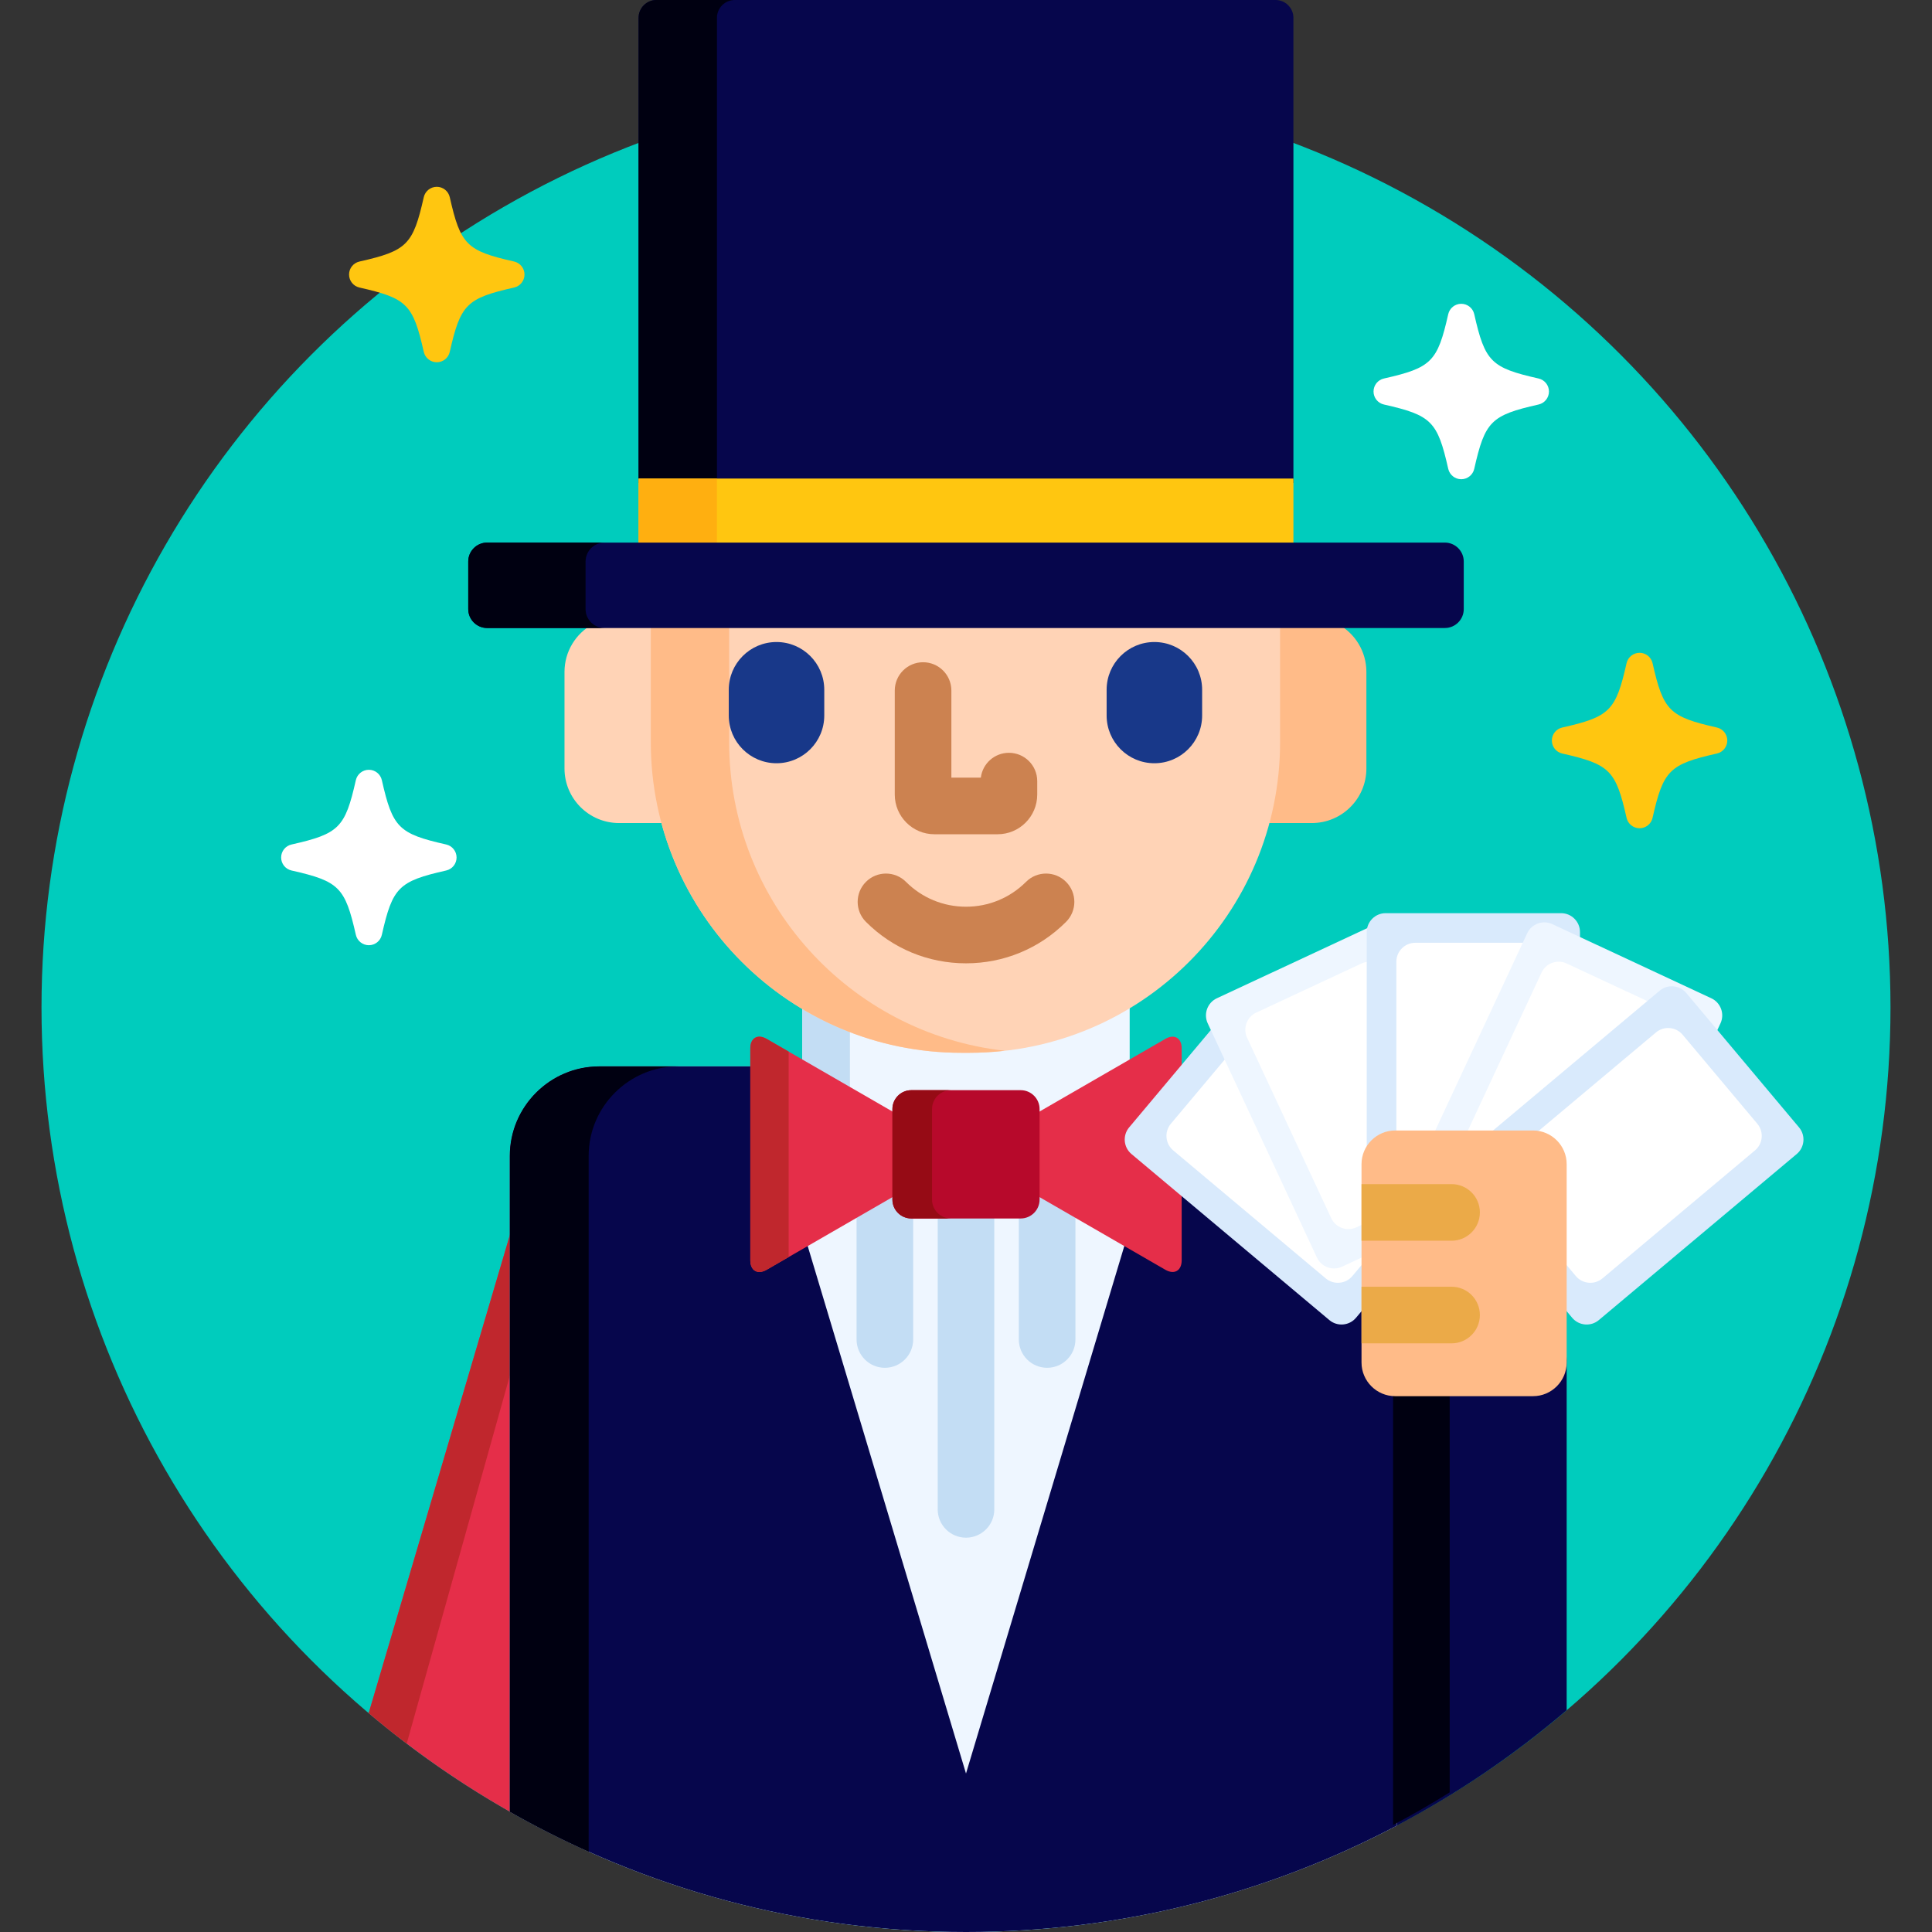 <?xml version="1.0" encoding="iso-8859-1"?>
<!-- Generator: Adobe Illustrator 19.0.0, SVG Export Plug-In . SVG Version: 6.00 Build 0)  -->
<svg version="1.1" id="Capa_1" xmlns="http://www.w3.org/2000/svg" xmlns:xlink="http://www.w3.org/1999/xlink" x="0px" y="0px"
	 viewBox="0 0 512 512" style="enable-background:new 0 0 512 512;" xml:space="preserve">
<rect x="0" y="0" width="512" height="512" fill="#333333" stroke="none"/>
<circle style="fill:#00CCBD;" cx="256" cy="267" r="245"/>
<path style="fill:#E52E49;" d="M136.216,323.61L97.713,453.987c11.91,10.093,24.801,19.058,38.502,26.752V323.61H136.216z"/>
<path style="fill:#C0272D;" d="M136.216,323.61L97.713,453.987c3.283,2.782,6.642,5.476,10.069,8.084l28.433-101.444V323.61H136.216
	z"/>
<path style="fill:#06064C;" d="M406.271,368.41h-36.542c-0.184,0-0.364-0.017-0.546-0.027v115.945c16.53-8.627,31.953-19.08,46-31.1
	v-93.73C415.184,364.398,411.173,368.41,406.271,368.41z"/>
<path style="fill:#EEF6FF;" d="M369.245,368.975c-4.165-0.257-7.429-3.721-7.429-7.887v-13.602c0-0.42-0.263-0.796-0.658-0.939
	c-0.112-0.041-0.227-0.061-0.342-0.061c-0.29,0-0.572,0.126-0.766,0.358l-1.465,1.746c-0.759,0.904-1.878,1.423-3.07,1.423
	c-0.939,0-1.85-0.33-2.565-0.93l-39.792-33.39l0,0l0,0l-12.672-10.634c-1.689-1.418-1.911-3.946-0.493-5.636l13.165-15.688v-1.134
	h-13.779v-16.6C287.012,273.605,272.472,278,256.921,278h-2.137c-15.426,0-29.862-4.318-42.164-11.81v16.411h-53.808
	c-13.038,0-23.705,10.666-23.705,23.705v173.825C170.779,500.409,212.034,512,256,512c41.236,0,80.086-10.196,114.184-28.193
	V369.973C370.184,369.444,369.772,369.007,369.245,368.975z"/>
<g>
	<path style="fill:#C3DDF4;" d="M225.241,289.328v-16.907c-4.402-1.724-8.629-3.8-12.621-6.23v15.852L225.241,289.328z"/>
	<path style="fill:#C3DDF4;" d="M248.5,321.909V400c0,4.143,3.358,7.5,7.5,7.5s7.5-3.357,7.5-7.5v-78.091H248.5z"/>
	<path style="fill:#C3DDF4;" d="M241.5,321.909c-2.206,0-4-1.794-4-4v-0.65c0-0.357-0.19-0.688-0.5-0.866
		c-0.155-0.089-0.327-0.134-0.5-0.134s-0.345,0.045-0.5,0.134l-9,5.196v33.389c0,4.143,3.358,7.5,7.5,7.5s7.5-3.357,7.5-7.5V321.91
		h-0.5V321.909z"/>
	<path style="fill:#C3DDF4;" d="M276,316.392c-0.155-0.089-0.327-0.134-0.5-0.134s-0.345,0.045-0.5,0.134
		c-0.31,0.179-0.5,0.509-0.5,0.866v0.651c0,2.206-1.794,4-4,4H270v33.068c0,4.143,3.358,7.5,7.5,7.5s7.5-3.357,7.5-7.5v-33.39
		L276,316.392z"/>
</g>
<path style="fill:#FFD3B6;" d="M173.471,165.428h-16.415c-4.443,2.467-7.458,7.193-7.458,12.635v25.591
	c0,7.988,6.476,14.463,14.465,14.463h12.295c-1.869-6.832-2.886-14.012-2.886-21.429L173.471,165.428L173.471,165.428z"/>
<path style="fill:#FFBB88;" d="M354.649,165.428h-16.415v31.26c0,7.417-1.018,14.597-2.886,21.429h12.296
	c7.989,0,14.464-6.475,14.464-14.463v-25.591C362.108,172.621,359.093,167.895,354.649,165.428z"/>
<path style="fill:#FFD3B6;" d="M172.471,165.428v31.26c0,45.46,36.853,82.313,82.313,82.313h2.137
	c45.46,0,82.313-36.852,82.313-82.313v-31.26L172.471,165.428L172.471,165.428z"/>
<path style="fill:#FFBB88;" d="M193.237,196.688v-31.26h-20.766v31.26c0,45.46,36.853,82.313,82.313,82.313h2.137
	c3.151,0,6.255-0.194,9.314-0.539C225.163,273.832,193.237,238.996,193.237,196.688z"/>
<g>
	<path style="fill:#183889;" d="M218.439,189.612c0,6.989-5.667,12.655-12.655,12.655l0,0c-6.99,0-12.655-5.666-12.655-12.655
		v-6.814c0-6.989,5.665-12.655,12.655-12.655l0,0c6.988,0,12.655,5.666,12.655,12.655V189.612z"/>
	<path style="fill:#183889;" d="M318.578,189.612c0,6.989-5.664,12.655-12.655,12.655l0,0c-6.99,0-12.654-5.666-12.654-12.655
		v-6.814c0-6.989,5.664-12.655,12.654-12.655l0,0c6.991,0,12.655,5.666,12.655,12.655V189.612z"/>
</g>
<path style="fill:#CC8250;" d="M256,255.29c-10.016,0-19.432-3.9-26.514-10.983c-2.929-2.929-2.929-7.678,0-10.606
	c2.929-2.928,7.678-2.929,10.606,0.001c4.249,4.249,9.898,6.589,15.908,6.589c6.009,0,11.659-2.34,15.908-6.589
	c2.929-2.93,7.678-2.929,10.607-0.001c2.929,2.929,2.929,7.678,0,10.606C275.432,251.39,266.016,255.29,256,255.29z"/>
<path style="fill:#06064C;" d="M338.053,0H173.947c-2.593,0-4.715,2.122-4.715,4.716V128h173.537V4.716
	C342.769,2.122,340.646,0,338.053,0z"/>
<path style="fill:#000011;" d="M190,4.716C190,2.122,192.122,0,194.715,0h-20.768c-2.593,0-4.715,2.122-4.715,4.716V128H190V4.716z"
	/>
<rect x="169.23" y="126.82" style="fill:#FFC610;" width="173.54" height="17.977"/>
<rect x="169.23" y="126.82" style="fill:#FFAF10;" width="20.768" height="17.977"/>
<path style="fill:#CC8250;" d="M264.376,221.085h-16.753c-5.789,0-10.5-4.71-10.5-10.5V183c0-4.143,3.358-7.5,7.5-7.5
	s7.5,3.357,7.5,7.5v23.085h7.808c0.451-3.711,3.612-6.585,7.445-6.585c4.142,0,7.5,3.357,7.5,7.5v3.585
	C274.876,216.375,270.166,221.085,264.376,221.085z"/>
<path style="fill:#06064C;" d="M370.184,369.973c0-0.528-0.411-0.966-0.939-0.998c-4.165-0.257-7.429-3.721-7.429-7.887v-13.602
	c0-0.42-0.263-0.796-0.658-0.939c-0.112-0.041-0.227-0.061-0.342-0.061c-0.29,0-0.572,0.126-0.766,0.358l-1.465,1.746
	c-0.759,0.904-1.878,1.423-3.07,1.423c-0.939,0-1.85-0.33-2.565-0.93l-48.458-40.662L256,470.001l-56.24-187.399h-40.948
	c-13.038,0-23.705,10.666-23.705,23.705v173.825C170.779,500.409,212.034,512,256,512c41.236,0,80.086-10.196,114.184-28.193
	V369.973z"/>
<g>
	<path style="fill:#000011;" d="M156,306.307c0-13.039,10.667-23.705,23.705-23.705h-20.893c-13.038,0-23.705,10.666-23.705,23.705
		v173.825c6.77,3.848,13.741,7.382,20.893,10.584V306.307z"/>
	<path style="fill:#000011;" d="M369.729,368.41c-0.184,0-0.364-0.017-0.546-0.027v115.251c5.11-2.707,10.112-5.589,15-8.638V368.41
		H369.729z"/>
</g>
<g>
	<path style="fill:#E52E49;" d="M300.485,305.06c-1.689-1.418-1.911-3.946-0.493-5.636l13.165-15.688v-5.917
		c0-2.75-1.949-3.875-4.33-2.5L274.5,295.137v21.544l34.328,19.819c2.381,1.375,4.33,0.25,4.33-2.5v-18.307L300.485,305.06z"/>
	<path style="fill:#E52E49;" d="M237.5,295.138l-34.328-19.819c-2.381-1.375-4.33-0.25-4.33,2.5V334c0,2.75,1.949,3.875,4.33,2.5
		l34.328-19.818V295.138z"/>
</g>
<path style="fill:#C0272D;" d="M209,278.684l-5.828-3.365c-2.381-1.375-4.33-0.25-4.33,2.5V334c0,2.75,1.949,3.875,4.33,2.5
	l5.828-3.364V278.684z"/>
<path style="fill:#B7092B;" d="M275.5,317.909c0,2.75-2.25,5-5,5h-29c-2.75,0-5-2.25-5-5v-24c0-2.75,2.25-5,5-5h29
	c2.75,0,5,2.25,5,5V317.909z"/>
<path style="fill:#960B15;" d="M247,317.909v-24c0-2.75,2.25-5,5-5h-10.5c-2.75,0-5,2.25-5,5v24c0,2.75,2.25,5,5,5H252
	C249.25,322.909,247,320.659,247,317.909z"/>
<path style="fill:#D9EAFC;" d="M361.816,331.707l-6.593,3.074c-0.53,0.247-1.094,0.372-1.676,0.372c-1.558,0-2.987-0.905-3.64-2.307
	l-28.313-60.72l-22.367,26.654c-1.768,2.106-1.49,5.276,0.616,7.044l52.465,44.023c2.107,1.768,5.276,1.49,7.044-0.616l2.465-2.938
	v-14.586H361.816z"/>
<path style="fill:#FFFFFF;" d="M361.816,331.707l-6.593,3.074c-0.53,0.247-1.094,0.372-1.676,0.372c-1.558,0-2.987-0.905-3.64-2.307
	l-24.653-52.871l-14.97,17.839c-1.768,2.106-1.49,5.276,0.616,7.044l40.44,33.934c2.107,1.768,5.276,1.49,7.044-0.616l3.433-4.091
	v-2.378H361.816z"/>
<path style="fill:#EEF6FF;" d="M361.816,308.502c0-1.656,0.514-3.193,1.387-4.465V247c0-0.566,0.122-1.105,0.335-1.594
	l-41.063,19.147c-2.493,1.162-3.581,4.152-2.418,6.645L349,333.27c1.162,2.492,4.152,3.58,6.645,2.418l6.171-2.877L361.816,308.502
	L361.816,308.502z"/>
<path style="fill:#FFFFFF;" d="M361.816,308.502c0-1.656,0.514-3.193,1.387-4.465v-49.145c-0.793-0.043-1.605,0.078-2.372,0.436
	l-27.926,13.022c-2.493,1.162-3.581,4.152-2.419,6.645l22.31,47.845c1.163,2.492,4.152,3.58,6.645,2.418l2.374-1.107v-15.649
	H361.816z"/>
<path style="fill:#D9EAFC;" d="M413.714,242h-46.511c-2.75,0-5,2.25-5,5v59.069c1.029-3.175,4.012-5.479,7.526-5.479h11.26
	l24.644-52.851c0.654-1.401,2.083-2.307,3.64-2.307c0.583,0,1.147,0.125,1.677,0.372l7.764,3.62V247
	C418.714,244.25,416.464,242,413.714,242z"/>
<path style="fill:#FFFFFF;" d="M380.989,300.59l23.661-50.741h-29.598c-2.75,0-5,2.25-5,5v45.741H380.989z"/>
<path style="fill:#EEF6FF;" d="M453.524,264.554l-42.152-19.655c-2.493-1.162-5.482-0.074-6.645,2.418l-24.841,53.273h16.151
	l44.439-37.287c0.715-0.6,1.626-0.93,2.565-0.93c1.192,0,2.312,0.519,3.07,1.423l8.539,10.176l1.293-2.773
	C457.105,268.706,456.017,265.716,453.524,264.554z"/>
<path style="fill:#FFFFFF;" d="M396.037,300.59l41.508-34.828l-22.377-10.434c-2.493-1.162-5.483-0.074-6.645,2.418l-19.978,42.844
	H396.037z"/>
<path style="fill:#D9EAFC;" d="M476.773,298.781l-29.896-35.628c-1.768-2.106-4.938-2.384-7.044-0.616l-45.351,38.053h11.789
	c4.363,0,7.913,3.55,7.913,7.912v37.793l2.465,2.938c1.768,2.107,4.938,2.384,7.044,0.616l52.465-44.023
	C478.264,304.058,478.541,300.888,476.773,298.781z"/>
<path style="fill:#FFFFFF;" d="M465.716,297.815l-19.807-23.604c-1.768-2.106-4.938-2.384-7.044-0.616l-32.196,27.016
	c4.177,0.209,7.515,3.663,7.515,7.892v25.583l3.433,4.091c1.768,2.106,4.938,2.384,7.044,0.616l40.44-33.934
	C467.206,303.091,467.484,299.921,465.716,297.815z"/>
<path style="fill:#FFBB88;" d="M360.816,308.502c0-4.902,4.011-8.912,8.913-8.912h36.542c4.902,0,8.913,4.01,8.913,8.912v52.586
	c0,4.9-4.011,8.912-8.913,8.912h-36.542c-4.902,0-8.913-4.012-8.913-8.912V308.502z"/>
<g>
	<path style="fill:#EBAA48;" d="M360.816,356h23.867c4.142,0,7.5-3.357,7.5-7.5s-3.358-7.5-7.5-7.5h-23.867V356z"/>
	<path style="fill:#EBAA48;" d="M360.816,328.803h23.867c4.142,0,7.5-3.359,7.5-7.5c0-4.143-3.358-7.5-7.5-7.5h-23.867V328.803z"/>
</g>
<path style="fill:#FFC610;" d="M434.505,219.492c-1.651,0-3.082-1.143-3.447-2.754c-2.849-12.605-4.441-14.199-17.046-17.047
	c-1.613-0.365-2.753-1.795-2.753-3.445c0-1.652,1.142-3.084,2.753-3.445c12.605-2.848,14.197-4.441,17.044-17.049
	c0.366-1.609,1.799-2.754,3.448-2.752c1.651-0.002,3.081,1.143,3.444,2.754c2.851,12.605,4.443,14.197,17.05,17.045
	c1.607,0.365,2.751,1.793,2.753,3.447c-0.002,1.65-1.144,3.082-2.755,3.445c-12.605,2.848-14.2,4.441-17.048,17.045
	C437.587,218.35,436.156,219.492,434.505,219.492z"/>
<g>
	<path style="fill:#FFFFFF;" d="M387.246,127c-1.651,0-3.082-1.143-3.447-2.754c-2.849-12.605-4.441-14.199-17.046-17.047
		c-1.613-0.365-2.753-1.795-2.753-3.445c0-1.652,1.142-3.084,2.753-3.445c12.605-2.848,14.197-4.441,17.044-17.049
		c0.366-1.609,1.799-2.754,3.448-2.752c1.651-0.002,3.081,1.143,3.444,2.754c2.851,12.605,4.443,14.197,17.05,17.045
		c1.608,0.365,2.752,1.793,2.754,3.447c-0.002,1.65-1.144,3.082-2.755,3.445c-12.605,2.848-14.2,4.441-17.048,17.045
		C390.329,125.857,388.897,127,387.246,127z"/>
	<path style="fill:#FFFFFF;" d="M97.752,250.492c-1.651,0-3.082-1.143-3.447-2.754c-2.849-12.605-4.441-14.199-17.046-17.047
		c-1.613-0.365-2.754-1.795-2.754-3.445c0-1.652,1.142-3.084,2.754-3.445c12.605-2.848,14.197-4.441,17.044-17.049
		c0.366-1.609,1.799-2.754,3.448-2.752c1.651-0.002,3.081,1.143,3.444,2.754c2.851,12.605,4.443,14.197,17.05,17.045
		c1.607,0.365,2.751,1.793,2.753,3.447c-0.002,1.65-1.144,3.082-2.755,3.445c-12.605,2.848-14.2,4.441-17.048,17.045
		C100.835,249.35,99.403,250.492,97.752,250.492z"/>
</g>
<path style="fill:#FFC610;" d="M115.752,96c-1.651,0-3.082-1.143-3.447-2.754c-2.849-12.605-4.441-14.199-17.046-17.047
	c-1.613-0.365-2.754-1.795-2.754-3.445c0-1.652,1.142-3.084,2.754-3.445c12.605-2.848,14.197-4.441,17.044-17.049
	c0.366-1.609,1.799-2.754,3.448-2.752c1.651-0.002,3.081,1.143,3.444,2.754c2.851,12.606,4.443,14.197,17.05,17.045
	c1.607,0.365,2.751,1.793,2.753,3.447c-0.002,1.65-1.144,3.082-2.755,3.445c-12.605,2.848-14.2,4.441-17.048,17.045
	C118.835,94.857,117.403,96,115.752,96z"/>
<path style="fill:#06064C;" d="M387.908,161.428c0,2.75-2.25,5-5,5H129.092c-2.75,0-5-2.25-5-5v-12.635c0-2.75,2.25-5,5-5h253.816
	c2.75,0,5,2.25,5,5V161.428z"/>
<path style="fill:#000011;" d="M155.184,161.428v-12.635c0-2.75,2.25-5,5-5h-31.092c-2.75,0-5,2.25-5,5v12.635c0,2.75,2.25,5,5,5
	h31.092C157.434,166.428,155.184,164.178,155.184,161.428z"/>
<g>
</g>
<g>
</g>
<g>
</g>
<g>
</g>
<g>
</g>
<g>
</g>
<g>
</g>
<g>
</g>
<g>
</g>
<g>
</g>
<g>
</g>
<g>
</g>
<g>
</g>
<g>
</g>
<g>
</g>
</svg>
